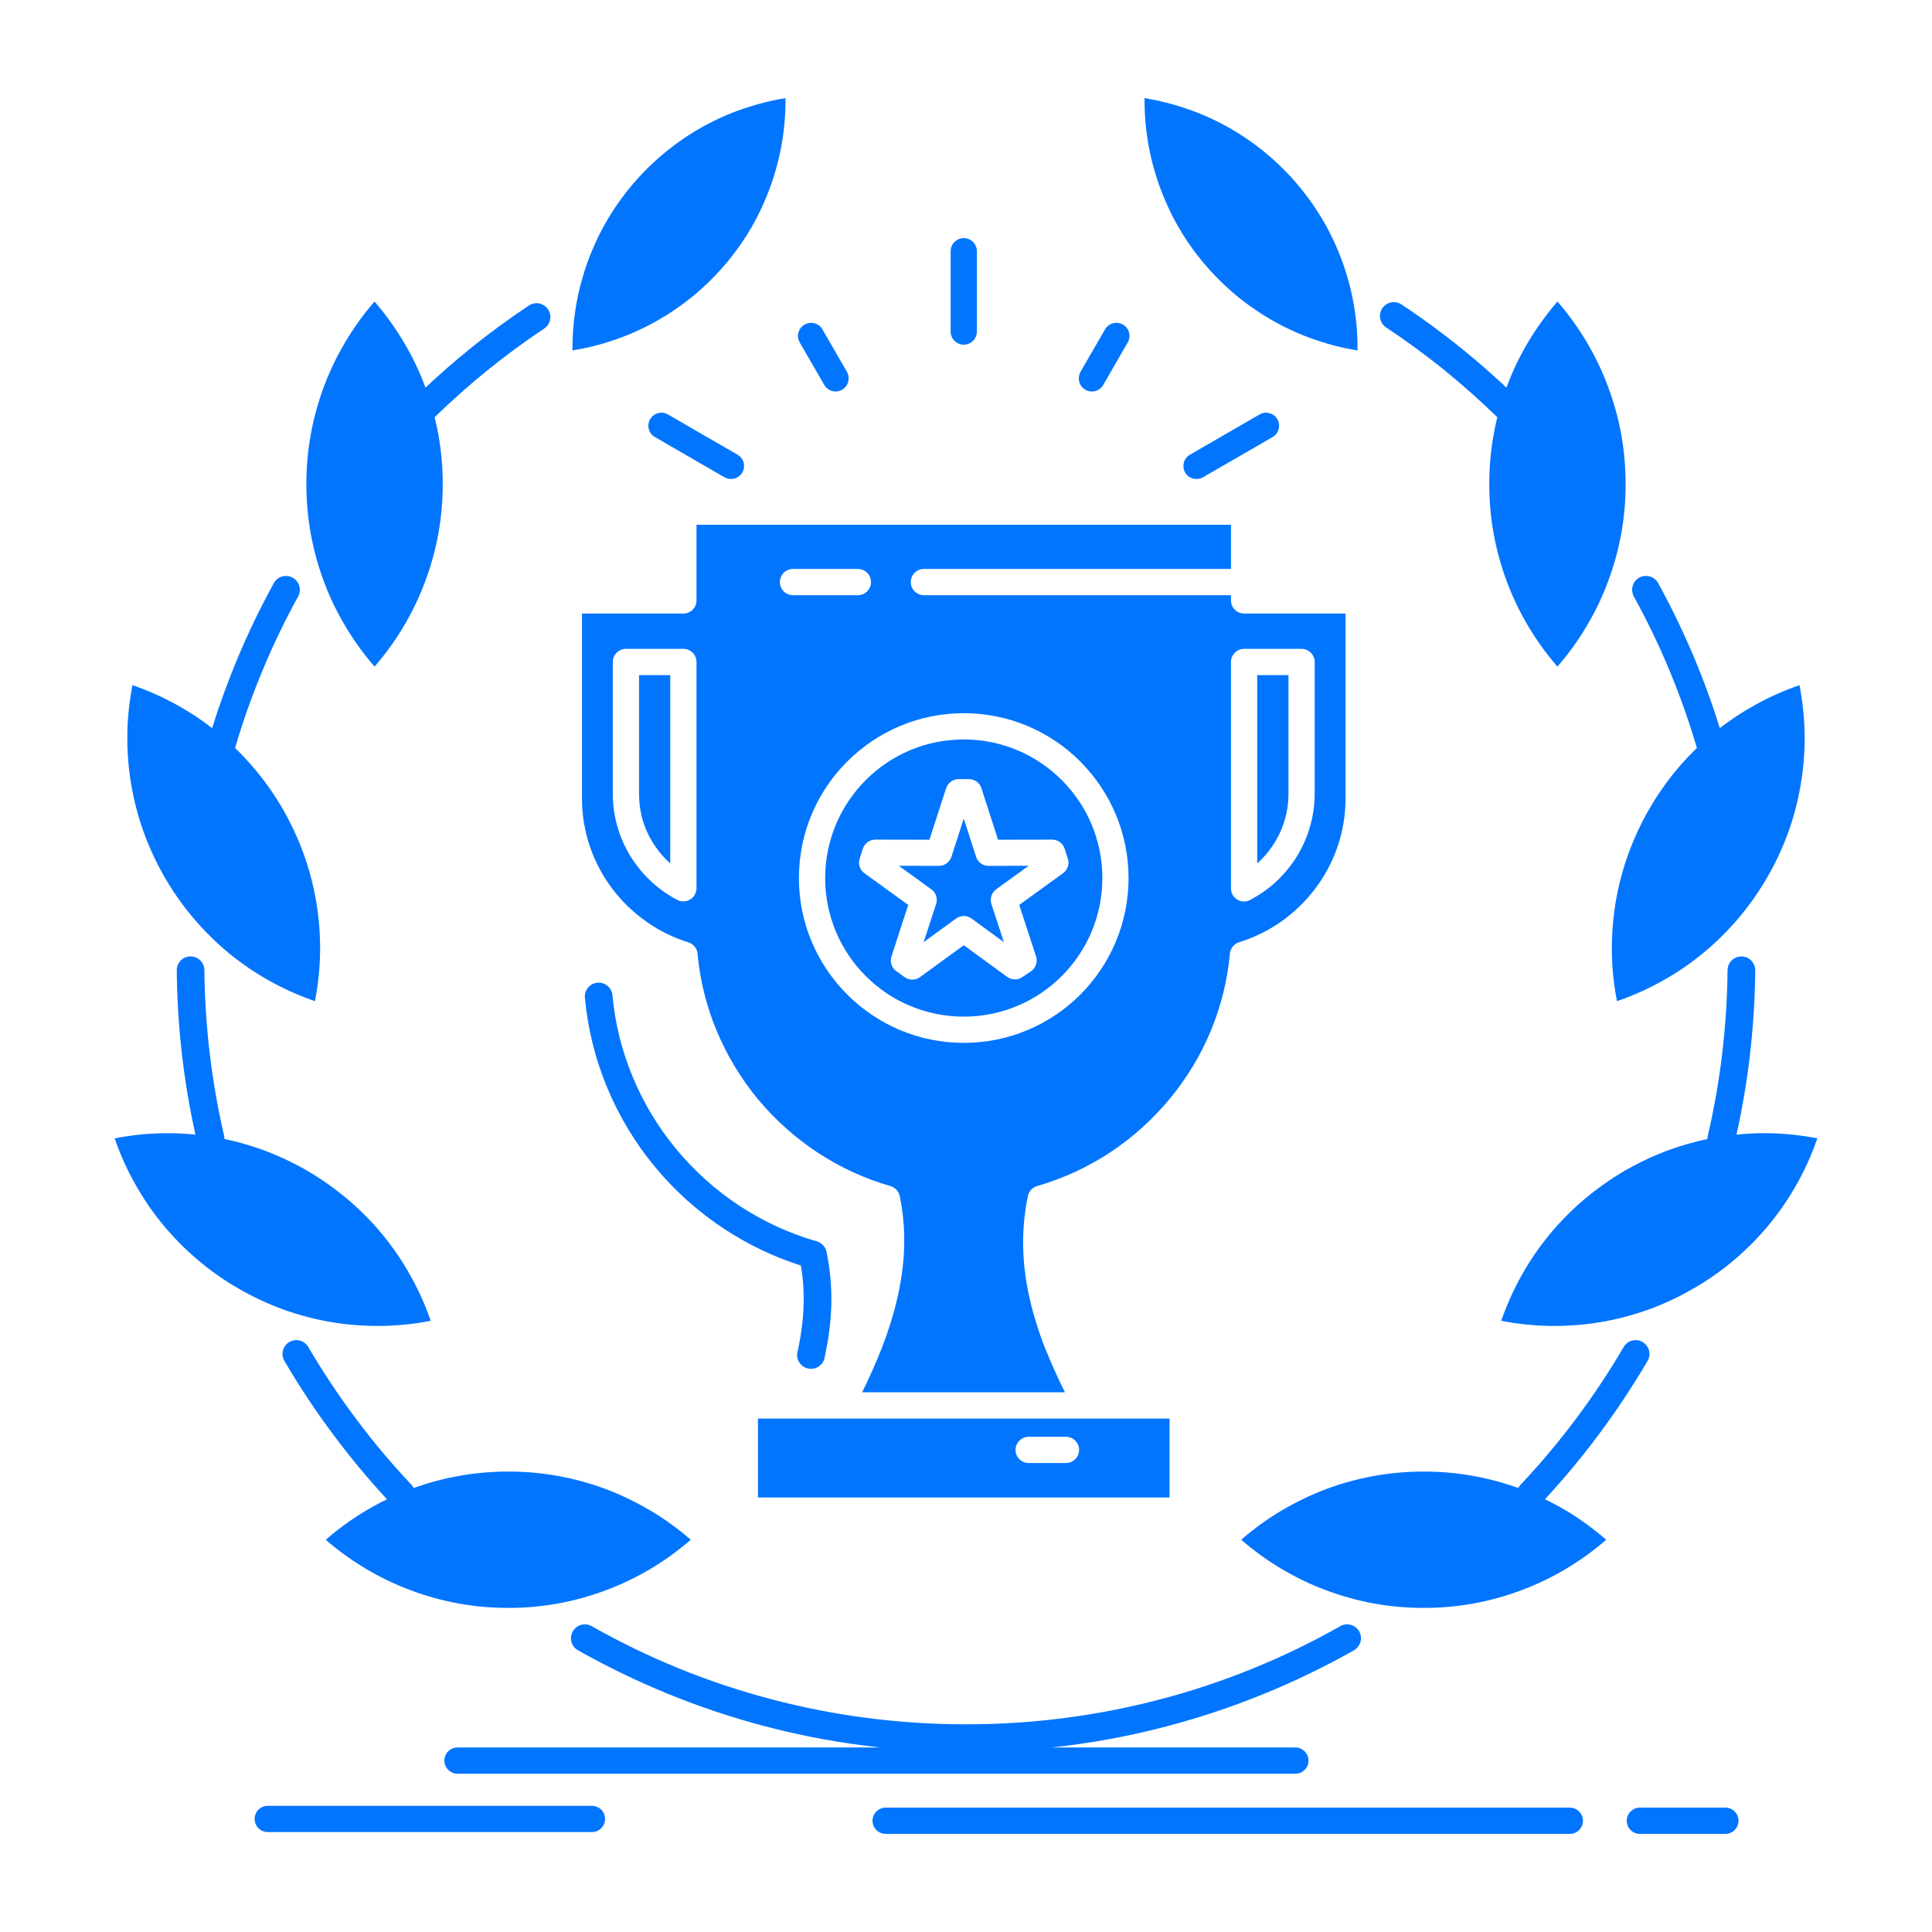 <svg fill="#0275ff" width="60px" height="60px" viewBox="0 0 512 512" version="1.1" xml:space="preserve" xmlns="http://www.w3.org/2000/svg" xmlns:xlink="http://www.w3.org/1999/xlink">

<g id="_x35_57_x2C__award_x2C__cup_x2C__prize_x2C__reward_x2C__victory">

<g>

<path d="M326.219,235.43v-59.998c0-1.895,1.555-3.479,3.479-3.479h15.24    c1.908,0,3.463,1.584,3.463,3.479v34.92c0,3.223-0.494,6.361-1.428,9.357c-0.932,3.055-2.346,5.938-4.1,8.512    c-1.484,2.148-3.223,4.128-5.146,5.852c-1.823,1.612-3.873,3.055-6.106,4.242c-0.551,0.367-1.216,0.594-1.923,0.594    C327.773,238.908,326.219,237.354,326.219,235.43 M333.175,178.909v49.904c1.499-1.328,2.827-2.855,3.959-4.495    c1.384-2.036,2.487-4.27,3.224-6.645c0.707-2.29,1.102-4.75,1.102-7.322v-31.442H333.175z M184.579,175.432v59.998    c-0.014,0.538-0.156,1.075-0.411,1.584c-0.875,1.695-2.969,2.347-4.666,1.471c-2.346-1.217-4.51-2.715-6.417-4.412    c-1.937-1.724-3.676-3.703-5.146-5.852c-1.781-2.574-3.182-5.457-4.127-8.512c-0.919-2.996-1.414-6.135-1.414-9.357v-34.92    c0-1.895,1.555-3.479,3.478-3.479h15.226C183.009,171.953,184.579,173.537,184.579,175.432z M244.846,157.732    c-1.923,0-3.478-1.556-3.478-3.479s1.555-3.478,3.478-3.478h81.373V139.07h-141.64v20.047c0,1.923-1.57,3.479-3.478,3.479h-26.875    v48.942c0,4.495,0.735,8.765,2.093,12.752c1.398,4.155,3.492,8.03,6.106,11.451c2.544,3.308,5.57,6.192,8.963,8.567    c3.336,2.347,7.068,4.185,11.041,5.429c1.3,0.396,2.304,1.555,2.432,2.997c0.635,7.068,2.36,13.91,4.991,20.244l0.056,0.142    c2.729,6.587,6.433,12.694,10.915,18.124c4.552,5.485,9.923,10.291,15.889,14.223c5.854,3.844,12.357,6.87,19.255,8.849    c1.216,0.34,2.178,1.329,2.46,2.63c0.933,4.411,1.3,8.878,1.188,13.317c-0.114,4.383-0.708,8.765-1.669,13.12l-0.028,0.112    c-1.018,4.608-2.474,9.188-4.241,13.77c-1.526,3.901-3.279,7.804-5.188,11.706h53.735c-1.81-3.619-3.492-7.295-4.977-11.027    l-0.141-0.283c-1.767-4.467-3.223-9.047-4.269-13.684c-0.99-4.383-1.585-8.851-1.684-13.346    c-0.098-4.524,0.283-9.105,1.259-13.714c0.254-1.216,1.174-2.262,2.46-2.602c6.897-2.007,13.373-5.005,19.227-8.849    c5.967-3.932,11.323-8.737,15.875-14.251c4.496-5.429,8.215-11.536,10.93-18.096c2.645-6.39,4.367-13.232,5.032-20.357    c0.114-1.386,1.032-2.63,2.433-3.054c3.986-1.244,7.719-3.082,11.055-5.4c3.394-2.375,6.418-5.287,8.935-8.567    c2.629-3.421,4.722-7.296,6.135-11.451c1.345-3.987,2.094-8.284,2.094-12.752v-48.942h-26.89c-1.924,0-3.479-1.556-3.479-3.479    v-1.385H244.846z M227.344,150.776c1.921,0,3.478,1.555,3.478,3.478s-1.556,3.479-3.478,3.479h-17.191    c-1.923,0-3.478-1.556-3.478-3.479s1.555-3.478,3.478-3.478H227.344z M200.865,396.85h109.083v-20.924h-25.404    c-27.893,0-55.786,0-83.678,0C200.865,390.176,200.865,376.463,200.865,396.85z M282.492,380.761c1.923,0,3.478,1.584,3.478,3.478    c0,1.923-1.555,3.479-3.478,3.479h-9.881c-1.924,0-3.479-1.556-3.479-3.479c0-1.894,1.555-3.478,3.479-3.478H282.492z     M281.376,206.732c-6.646-6.645-15.833-10.773-25.97-10.773c-10.065,0-19.185,4.043-25.8,10.603l-0.17,0.171    c-6.644,6.644-10.758,15.832-10.758,25.955c0,10.15,4.115,19.34,10.758,25.984c6.631,6.645,15.819,10.744,25.971,10.744    c10.137,0,19.324-4.1,25.97-10.744c6.644-6.645,10.759-15.834,10.759-25.984c0-10.065-4.043-19.17-10.589-25.786L281.376,206.732z     M255.406,189.004c12.059,0,22.973,4.891,30.891,12.808l0.196,0.227c7.775,7.888,12.583,18.718,12.583,30.649    c0,12.073-4.893,22.986-12.779,30.904c-7.918,7.889-18.832,12.779-30.891,12.779c-12.045,0-22.974-4.891-30.875-12.809    c-7.903-7.889-12.81-18.802-12.81-30.875c0-12.045,4.892-22.987,12.794-30.876l0.212-0.197    C232.603,193.839,243.446,189.004,255.406,189.004z M258.672,227.061l-3.266-10.122l-3.266,10.122    c-0.453,1.385-1.767,2.404-3.308,2.404l-10.646-0.029l8.553,6.193c1.244,0.848,1.825,2.431,1.344,3.93l-3.31,10.121l8.583-6.248    c1.188-0.877,2.841-0.933,4.085-0.028l8.597,6.276l-3.31-10.121c-0.438-1.387,0.014-2.969,1.258-3.874l8.625-6.249l-10.434,0.029    C260.637,229.549,259.166,228.616,258.672,227.061z M260.17,209.135l4.325,13.402l14.337-0.028c1.555,0,2.854,1.018,3.308,2.403    l0.848,2.629c0.467,1.471-0.085,2.998-1.272,3.874l-11.606,8.397l4.454,13.657c0.522,1.583-0.17,3.279-1.557,4.071l-2.092,1.413    c-1.286,0.876-2.955,0.765-4.099-0.142l-11.409-8.313l-11.606,8.454c-1.244,0.905-2.885,0.849-4.073,0l-2.234-1.61    c-1.23-0.906-1.695-2.488-1.244-3.874l4.439-13.657l-11.606-8.397c-1.258-0.905-1.725-2.544-1.244-3.93l0.833-2.573    c0.481-1.527,1.951-2.488,3.506-2.403l14.138,0.028l4.41-13.629c0.467-1.471,1.839-2.431,3.293-2.431h2.759    C258.417,206.478,259.803,207.608,260.17,209.135z M312.251,60.101c1.952,3.393,4.255,6.673,6.899,9.811    c2.631,3.083,5.486,5.909,8.511,8.427c3.126,2.572,6.447,4.834,9.897,6.785c3.533,1.979,7.193,3.619,10.912,4.892    c3.69,1.3,7.465,2.233,11.281,2.856c0.044-3.846-0.254-7.748-0.889-11.594c-0.638-3.901-1.655-7.775-3.012-11.621    c-1.358-3.76-3.025-7.407-5.019-10.885c-1.951-3.365-4.255-6.672-6.886-9.783c-2.629-3.109-5.5-5.938-8.539-8.454    c-3.109-2.572-6.418-4.835-9.867-6.786c-3.535-1.979-7.195-3.619-10.914-4.891c-3.689-1.273-7.492-2.234-11.31-2.855    c-0.028,3.845,0.269,7.746,0.904,11.592c0.65,3.902,1.654,7.775,3.024,11.621C308.591,52.976,310.271,56.623,312.251,60.101z     M192.34,69.911c2.628-3.138,4.948-6.418,6.898-9.811c1.979-3.478,3.662-7.125,5.004-10.886c1.373-3.846,2.376-7.719,3.025-11.621    c0.637-3.846,0.934-7.747,0.891-11.592c-3.802,0.621-7.605,1.582-11.295,2.855c-3.719,1.271-7.381,2.912-10.915,4.891    c-3.45,1.951-6.758,4.214-9.867,6.786c-3.053,2.517-5.91,5.345-8.539,8.454c-2.63,3.111-4.935,6.418-6.886,9.783    c-1.993,3.478-3.662,7.125-5.019,10.885c-1.356,3.846-2.376,7.72-3.011,11.621c-0.637,3.846-0.947,7.748-0.905,11.594    c3.818-0.623,7.607-1.557,11.295-2.856c3.718-1.272,7.38-2.912,10.915-4.892c3.45-1.951,6.771-4.213,9.896-6.785    C186.855,75.82,189.71,72.994,192.34,69.911z M112.775,102.709c3.676-3.477,7.522-6.813,11.479-10.037    c5.104-4.156,10.434-8.058,15.905-11.705c1.683-1.131,3.973-0.65,5.089,1.018c1.118,1.696,0.651,3.959-1.032,5.09    c-5.315,3.534-10.432,7.322-15.353,11.31c-4.722,3.846-9.302,7.917-13.685,12.187c0.382,1.498,0.707,3.054,0.99,4.58    c0.763,4.213,1.16,8.596,1.16,13.147c0,4.524-0.396,8.906-1.16,13.12c-0.792,4.382-1.979,8.623-3.506,12.695    c-1.527,4.128-3.45,8.086-5.684,11.875c-2.233,3.76-4.792,7.267-7.605,10.546l-0.114,0.113c-2.883-3.308-5.485-6.899-7.718-10.659    c-2.233-3.732-4.157-7.719-5.711-11.875c-1.513-4.072-2.701-8.313-3.478-12.695c-0.763-4.214-1.16-8.596-1.16-13.12    c0-4.552,0.396-8.935,1.16-13.147c0.792-4.383,1.965-8.623,3.478-12.695c1.541-4.129,3.464-8.086,5.711-11.875    c2.218-3.732,4.764-7.267,7.591-10.547l0.126-0.113c2.885,3.338,5.457,6.899,7.691,10.66c2.248,3.732,4.171,7.719,5.712,11.875    L112.775,102.709z M62.362,198.023l-0.07,0.197c1.767,1.697,3.448,3.507,5.061,5.4c2.813,3.336,5.371,6.928,7.591,10.773    c2.234,3.901,4.101,7.945,5.57,12.016c1.499,4.156,2.602,8.427,3.31,12.695c0.735,4.411,1.06,8.822,1.003,13.176    c-0.072,4.355-0.523,8.737-1.358,13.035c-4.142-1.414-8.156-3.223-11.975-5.344c-3.816-2.121-7.479-4.609-10.913-7.437    c-3.28-2.715-6.419-5.796-9.274-9.161c-2.801-3.309-5.331-6.87-7.565-10.716l-0.154-0.255c-2.22-3.873-4.073-7.859-5.514-11.902    c-1.499-4.156-2.602-8.427-3.323-12.725c-0.735-4.383-1.06-8.793-1.004-13.146c0.058-4.355,0.509-8.709,1.358-13.064    c4.155,1.443,8.17,3.225,11.988,5.373c3.166,1.753,6.221,3.76,9.118,6.023c1.938-6.193,4.143-12.272,6.603-18.182    c2.911-6.955,6.163-13.741,9.755-20.244c0.961-1.781,3.194-2.432,4.977-1.441c1.781,0.961,2.43,3.194,1.455,4.975    c-3.478,6.334-6.629,12.838-9.4,19.539C66.83,184.254,64.398,191.067,62.362,198.023z M59.407,301.055    c0.056,0.255,0.084,0.538,0.084,0.793c3.323,0.706,6.603,1.61,9.827,2.771c4.071,1.47,8.086,3.335,11.988,5.569    c3.859,2.262,7.463,4.807,10.787,7.605c3.406,2.885,6.517,6.023,9.26,9.359c2.785,3.393,5.273,7.04,7.407,10.886    c2.149,3.817,3.959,7.86,5.387,11.988c-4.326,0.849-8.709,1.3-13.063,1.357c-4.355,0.056-8.751-0.255-13.148-0.989    c-4.297-0.707-8.566-1.838-12.738-3.309c-4.043-1.47-8.058-3.336-11.988-5.598c-3.845-2.206-7.451-4.75-10.772-7.578    c-3.422-2.885-6.503-6.022-9.26-9.359c-2.799-3.393-5.273-7.04-7.422-10.885c-2.148-3.817-3.957-7.861-5.372-11.989    c4.326-0.849,8.709-1.3,13.063-1.356c2.771-0.057,5.556,0.084,8.342,0.367c-1.499-6.785-2.672-13.656-3.492-20.584    c-0.892-7.436-1.386-15.098-1.457-22.931c-0.014-2.035,1.611-3.703,3.618-3.703c2.036-0.028,3.69,1.61,3.705,3.619    c0.07,7.407,0.551,14.815,1.428,22.167C56.48,286.664,57.753,293.958,59.407,301.055z M109.072,393.513    c0.226,0.255,0.423,0.537,0.579,0.819c3.831-1.385,7.831-2.459,11.918-3.194c4.213-0.763,8.595-1.159,13.119-1.159    c4.538,0,8.935,0.396,13.134,1.159c4.368,0.792,8.637,1.951,12.709,3.478c4.113,1.555,8.086,3.479,11.86,5.711    c3.747,2.234,7.281,4.779,10.532,7.606l0.128,0.113c-3.337,2.884-6.885,5.485-10.618,7.69c-3.747,2.234-7.733,4.156-11.903,5.711    c-4.073,1.527-8.342,2.715-12.695,3.506c-4.213,0.765-8.611,1.16-13.148,1.16c-4.524,0-8.905-0.396-13.119-1.16    c-4.383-0.791-8.639-1.979-12.709-3.506c-4.115-1.526-8.088-3.449-11.862-5.683c-3.746-2.233-7.28-4.778-10.546-7.605    l-0.112-0.113c3.308-2.884,6.884-5.485,10.645-7.72c1.811-1.074,3.676-2.092,5.585-2.997c-4.976-5.372-9.684-11.026-14.096-16.936    c-4.722-6.306-9.104-12.894-13.104-19.735c-1.018-1.754-0.438-3.987,1.3-5.005c1.753-1.019,4.001-0.453,5.019,1.3    c3.86,6.588,8.102,12.95,12.653,19.029C98.893,382.09,103.813,387.942,109.072,393.513z M430.299,356.953    c1.018-1.753,3.279-2.318,5.019-1.3c1.738,1.018,2.332,3.251,1.3,5.005c-4.001,6.842-8.384,13.43-13.106,19.735    c-4.409,5.909-9.132,11.563-14.094,16.936c1.923,0.905,3.788,1.923,5.613,2.997c3.73,2.234,7.295,4.836,10.631,7.72l-0.127,0.113    c-3.268,2.827-6.802,5.372-10.533,7.605c-3.774,2.233-7.748,4.156-11.86,5.683c-4.086,1.527-8.341,2.715-12.71,3.506    c-4.214,0.765-8.608,1.16-13.146,1.16c-4.526,0-8.907-0.396-13.12-1.16c-4.382-0.791-8.639-1.979-12.71-3.506    c-4.142-1.526-8.128-3.477-11.889-5.711c-3.732-2.205-7.296-4.807-10.632-7.69l0.128-0.113c3.266-2.827,6.786-5.372,10.532-7.606    c3.789-2.232,7.747-4.156,11.86-5.711c4.087-1.526,8.328-2.686,12.71-3.478c4.213-0.763,8.594-1.159,13.12-1.159    c4.538,0,8.933,0.396,13.132,1.159c4.1,0.735,8.086,1.81,11.919,3.194c0.154-0.282,0.353-0.564,0.593-0.819    c5.245-5.57,10.18-11.423,14.731-17.53C422.211,369.903,426.452,363.541,430.299,356.953z M457.823,257.089    c0.015-2.009,1.682-3.647,3.688-3.619c2.037,0,3.648,1.668,3.648,3.703c-0.084,7.833-0.579,15.495-1.471,22.931    c-0.819,6.928-1.993,13.799-3.506,20.584c2.799-0.283,5.6-0.424,8.37-0.367c4.354,0.057,8.737,0.508,13.063,1.356    c-1.429,4.128-3.224,8.172-5.373,11.989c-2.147,3.845-4.636,7.492-7.435,10.885c-2.743,3.337-5.84,6.475-9.246,9.359    c-3.338,2.828-6.941,5.372-10.803,7.578c-3.9,2.262-7.915,4.128-11.988,5.598c-4.155,1.471-8.424,2.602-12.722,3.309    c-4.384,0.734-8.795,1.045-13.148,0.989c-4.354-0.058-8.737-0.509-13.063-1.357c1.442-4.128,3.237-8.171,5.371-11.988    c2.15-3.846,4.639-7.493,7.438-10.886c2.742-3.336,5.838-6.475,9.245-9.359c3.322-2.799,6.928-5.344,10.801-7.605    c3.889-2.234,7.917-4.1,11.988-5.569c3.224-1.16,6.503-2.064,9.811-2.771c0-0.255,0.028-0.538,0.086-0.793    c1.64-7.097,2.939-14.391,3.817-21.799C457.271,271.904,457.752,264.496,457.823,257.089z M432.983,158.07    c-0.962-1.78-0.325-4.014,1.456-5.004c1.768-0.961,4.016-0.311,4.99,1.471c3.591,6.503,6.842,13.289,9.755,20.244    c2.46,5.909,4.666,11.988,6.588,18.182c2.913-2.264,5.966-4.271,9.133-6.023c3.803-2.148,7.832-3.93,11.975-5.373    c0.834,4.327,1.301,8.709,1.371,13.064c0.058,4.354-0.283,8.764-1.019,13.146c-0.707,4.298-1.809,8.568-3.308,12.725    c-1.456,4.043-3.293,8.029-5.527,11.902l-0.156,0.255c-2.233,3.846-4.764,7.407-7.549,10.716    c-2.869,3.365-5.994,6.446-9.302,9.161c-3.408,2.827-7.068,5.315-10.887,7.437c-3.816,2.121-7.831,3.93-11.988,5.344    c-0.834-4.298-1.3-8.68-1.356-13.035c-0.056-4.354,0.282-8.765,1.004-13.176c0.721-4.269,1.823-8.539,3.321-12.695    c1.471-4.07,3.31-8.086,5.571-11.988c2.234-3.873,4.778-7.492,7.592-10.801c1.61-1.923,3.293-3.703,5.046-5.4l-0.056-0.197    c-2.05-6.956-4.468-13.77-7.238-20.414C439.629,170.936,436.461,164.404,432.983,158.07z M367.359,86.791    c-1.697-1.103-2.15-3.393-1.046-5.09c1.13-1.668,3.405-2.148,5.089-1.018c5.569,3.676,10.957,7.635,16.145,11.848    c4.016,3.252,7.916,6.645,11.677,10.178l0.101-0.254c1.54-4.156,3.463-8.143,5.695-11.875c2.248-3.761,4.836-7.322,7.719-10.66    l0.114,0.113c2.827,3.28,5.371,6.814,7.605,10.547c2.233,3.789,4.157,7.746,5.684,11.875c1.526,4.072,2.715,8.313,3.506,12.695    c0.764,4.213,1.16,8.596,1.16,13.147c0,4.524-0.396,8.906-1.16,13.12c-0.791,4.382-1.979,8.623-3.506,12.695    c-1.526,4.156-3.45,8.143-5.698,11.875c-2.233,3.76-4.82,7.352-7.705,10.659l-0.112-0.113c-2.826-3.279-5.373-6.786-7.606-10.546    c-2.248-3.789-4.155-7.747-5.695-11.875c-1.527-4.072-2.701-8.313-3.492-12.695c-0.764-4.214-1.16-8.596-1.16-13.12    c0-4.552,0.396-8.935,1.16-13.147c0.268-1.526,0.593-3.082,0.975-4.58c-4.439-4.326-9.076-8.454-13.883-12.355    C377.947,94.171,372.73,90.354,367.359,86.791z M251.928,66.574c0-1.922,1.569-3.477,3.478-3.477s3.478,1.555,3.478,3.477v21.291    c0,1.923-1.568,3.479-3.478,3.479s-3.478-1.556-3.478-3.479V66.574z M333.798,109.834c1.653-0.96,3.774-0.366,4.72,1.273    c0.948,1.668,0.383,3.789-1.271,4.721l-18.447,10.66c-1.655,0.934-3.777,0.368-4.723-1.271c-0.947-1.669-0.383-3.789,1.286-4.723    L333.798,109.834z M173.566,115.828c-1.669-0.932-2.234-3.053-1.287-4.721c0.946-1.64,3.067-2.233,4.734-1.273l18.436,10.66    c1.655,0.934,2.234,3.054,1.272,4.723c-0.947,1.64-3.067,2.205-4.722,1.271L173.566,115.828z M292.855,87.271    c0.962-1.639,3.082-2.205,4.75-1.244c1.64,0.934,2.206,3.082,1.259,4.723l-6.503,11.253c-0.948,1.668-3.082,2.233-4.736,1.272    c-1.655-0.962-2.22-3.082-1.272-4.75L292.855,87.271z M211.934,90.75c-0.948-1.641-0.381-3.789,1.272-4.723    c1.655-0.961,3.789-0.395,4.736,1.244l6.503,11.254c0.947,1.668,0.382,3.788-1.258,4.75c-1.669,0.961-3.789,0.396-4.75-1.272    L211.934,90.75z M218.579,359.498c-0.198,1.839-1.767,3.252-3.648,3.252c-2.036,0-3.69-1.64-3.69-3.676    c0-0.396,0.072-0.764,0.184-1.131c0.877-4.1,1.442-8.172,1.541-12.243c0.1-3.421-0.126-6.87-0.721-10.319    c-7.225-2.29-14.024-5.57-20.215-9.642c-6.956-4.553-13.176-10.122-18.463-16.513c-5.203-6.277-9.515-13.402-12.696-21.064    c-3.082-7.436-5.104-15.438-5.868-23.751c-0.183-2.007,1.316-3.816,3.323-3.986c2.007-0.169,3.803,1.301,3.973,3.309    c0.691,7.577,2.53,14.843,5.357,21.601c2.869,6.984,6.8,13.459,11.564,19.199c4.806,5.824,10.49,10.885,16.824,15.07    c6.235,4.071,13.091,7.267,20.399,9.359c1.258,0.366,2.304,1.413,2.588,2.771c0.988,4.692,1.385,9.415,1.272,14.138    C220.176,350.422,219.569,354.975,218.579,359.498z M121.243,470.052c-1.908,0-3.478-1.555-3.478-3.479    c0-1.894,1.57-3.477,3.478-3.477h112.081c-10.42-1.103-20.627-2.997-30.536-5.599c-17.546-4.609-34.198-11.451-49.623-20.159    c-1.767-1.019-2.374-3.252-1.371-5.006c0.99-1.753,3.238-2.375,5.005-1.386c14.871,8.427,30.917,15.015,47.839,19.426    c16.342,4.297,33.562,6.588,51.346,6.588c17.784,0,35.003-2.291,51.376-6.588c16.906-4.411,32.968-10.999,47.839-19.426    c1.753-0.989,4.001-0.367,5.005,1.386c0.99,1.754,0.368,3.987-1.385,5.006c-15.41,8.708-32.078,15.55-49.623,20.159    c-9.908,2.602-20.116,4.496-30.536,5.599h64.637c1.907,0,3.476,1.583,3.476,3.477c0,1.924-1.568,3.479-3.476,3.479H121.243z     M234.709,485.999c-1.908,0-3.478-1.556-3.478-3.479c0-1.922,1.57-3.478,3.478-3.478h181.31c1.923,0,3.478,1.556,3.478,3.478    c0,1.923-1.555,3.479-3.478,3.479H234.709z M434.567,485.999c-1.909,0-3.464-1.556-3.464-3.479c0-1.922,1.555-3.478,3.464-3.478    h22.675c1.924,0,3.479,1.556,3.479,3.478c0,1.923-1.555,3.479-3.479,3.479H434.567z M70.957,485.518    c-1.921,0-3.478-1.555-3.478-3.478s1.556-3.479,3.478-3.479h85.913c1.923,0,3.478,1.556,3.478,3.479s-1.555,3.478-3.478,3.478    H70.957z M177.623,228.813v-49.904h-8.27v31.442c0,2.572,0.367,5.032,1.074,7.322c0.735,2.375,1.837,4.608,3.238,6.645    C174.782,225.958,176.125,227.485,177.623,228.813z" style="fill-rule:evenodd;clip-rule:evenodd;"/>

</g>

</g>

<g id="Layer_1"/>

</svg>